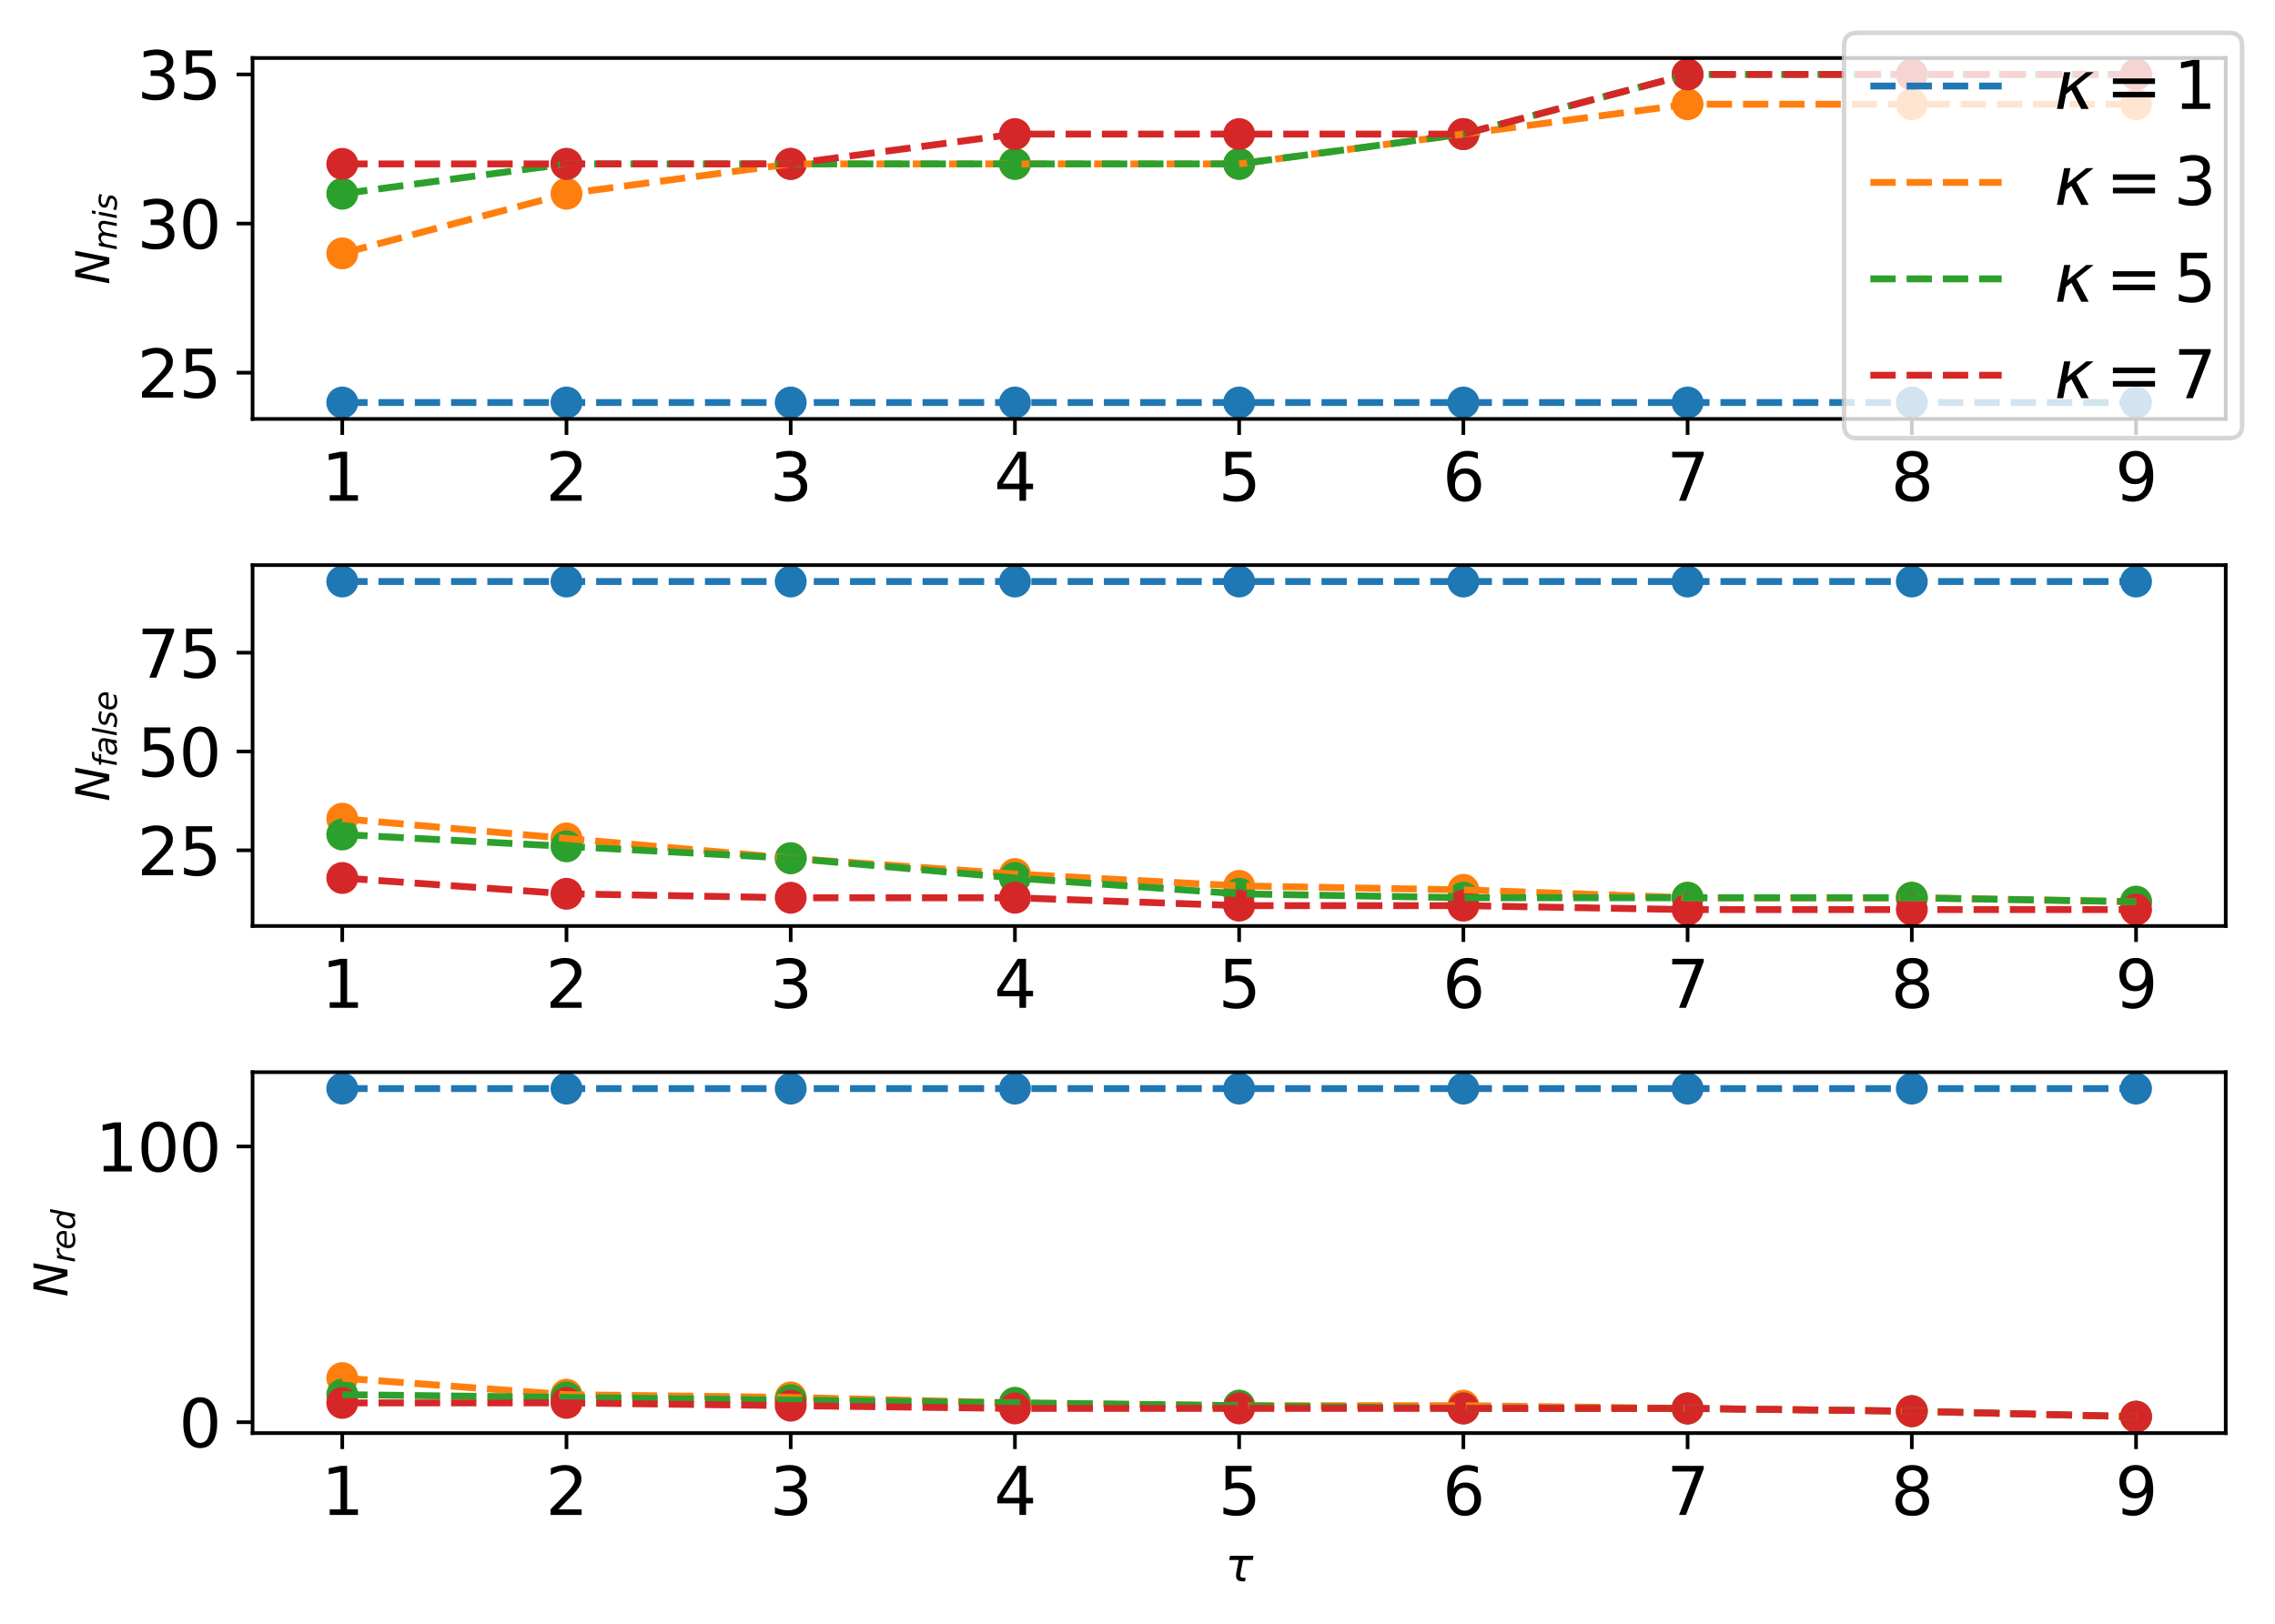 <?xml version="1.0" encoding="utf-8" standalone="no"?>
<!DOCTYPE svg PUBLIC "-//W3C//DTD SVG 1.1//EN"
  "http://www.w3.org/Graphics/SVG/1.1/DTD/svg11.dtd">
<svg xmlns:xlink="http://www.w3.org/1999/xlink" width="498.677pt" height="356.015pt" viewBox="0 0 498.677 356.015" xmlns="http://www.w3.org/2000/svg" version="1.1">
 <defs>
  <style type="text/css">*{stroke-linejoin: round; stroke-linecap: butt}</style>
 </defs>
 <g id="figure_1">
  <g id="patch_1">
   <path d="M 0 356.015 
L 498.677 356.015 
L 498.677 0 
L 0 0 
z
" style="fill: #ffffff"/>
  </g>
  <g id="axes_1">
   <g id="patch_2">
    <path d="M 55.364 91.846 
L 487.877 91.846 
L 487.877 12.719 
L 55.364 12.719 
z
" style="fill: #ffffff"/>
   </g>
   <g id="PathCollection_1">
    <defs>
     <path id="m3f8454b927" d="M 0 3 
C 0.796 3 1.559 2.684 2.121 2.121 
C 2.684 1.559 3 0.796 3 0 
C 3 -0.796 2.684 -1.559 2.121 -2.121 
C 1.559 -2.684 0.796 -3 0 -3 
C -0.796 -3 -1.559 -2.684 -2.121 -2.121 
C -2.684 -1.559 -3 -0.796 -3 0 
C -3 0.796 -2.684 1.559 -2.121 2.121 
C -1.559 2.684 -0.796 3 0 3 
z
" style="stroke: #1f77b4"/>
    </defs>
    <g clip-path="url(#p6ebad1db21)">
     <use xlink:href="#m3f8454b927" x="75.024" y="88.249" style="fill: #1f77b4; stroke: #1f77b4"/>
     <use xlink:href="#m3f8454b927" x="124.173" y="88.249" style="fill: #1f77b4; stroke: #1f77b4"/>
     <use xlink:href="#m3f8454b927" x="173.322" y="88.249" style="fill: #1f77b4; stroke: #1f77b4"/>
     <use xlink:href="#m3f8454b927" x="222.471" y="88.249" style="fill: #1f77b4; stroke: #1f77b4"/>
     <use xlink:href="#m3f8454b927" x="271.62" y="88.249" style="fill: #1f77b4; stroke: #1f77b4"/>
     <use xlink:href="#m3f8454b927" x="320.77" y="88.249" style="fill: #1f77b4; stroke: #1f77b4"/>
     <use xlink:href="#m3f8454b927" x="369.919" y="88.249" style="fill: #1f77b4; stroke: #1f77b4"/>
     <use xlink:href="#m3f8454b927" x="419.068" y="88.249" style="fill: #1f77b4; stroke: #1f77b4"/>
     <use xlink:href="#m3f8454b927" x="468.217" y="88.249" style="fill: #1f77b4; stroke: #1f77b4"/>
    </g>
   </g>
   <g id="PathCollection_2">
    <defs>
     <path id="m8766eafb3c" d="M 0 3 
C 0.796 3 1.559 2.684 2.121 2.121 
C 2.684 1.559 3 0.796 3 0 
C 3 -0.796 2.684 -1.559 2.121 -2.121 
C 1.559 -2.684 0.796 -3 0 -3 
C -0.796 -3 -1.559 -2.684 -2.121 -2.121 
C -2.684 -1.559 -3 -0.796 -3 0 
C -3 0.796 -2.684 1.559 -2.121 2.121 
C -1.559 2.684 -0.796 3 0 3 
z
" style="stroke: #ff7f0e"/>
    </defs>
    <g clip-path="url(#p6ebad1db21)">
     <use xlink:href="#m8766eafb3c" x="75.024" y="55.552" style="fill: #ff7f0e; stroke: #ff7f0e"/>
     <use xlink:href="#m8766eafb3c" x="124.173" y="42.473" style="fill: #ff7f0e; stroke: #ff7f0e"/>
     <use xlink:href="#m8766eafb3c" x="173.322" y="35.934" style="fill: #ff7f0e; stroke: #ff7f0e"/>
     <use xlink:href="#m8766eafb3c" x="222.471" y="35.934" style="fill: #ff7f0e; stroke: #ff7f0e"/>
     <use xlink:href="#m8766eafb3c" x="271.62" y="35.934" style="fill: #ff7f0e; stroke: #ff7f0e"/>
     <use xlink:href="#m8766eafb3c" x="320.77" y="29.395" style="fill: #ff7f0e; stroke: #ff7f0e"/>
     <use xlink:href="#m8766eafb3c" x="369.919" y="22.855" style="fill: #ff7f0e; stroke: #ff7f0e"/>
     <use xlink:href="#m8766eafb3c" x="419.068" y="22.855" style="fill: #ff7f0e; stroke: #ff7f0e"/>
     <use xlink:href="#m8766eafb3c" x="468.217" y="22.855" style="fill: #ff7f0e; stroke: #ff7f0e"/>
    </g>
   </g>
   <g id="PathCollection_3">
    <defs>
     <path id="ma7080f1e3f" d="M 0 3 
C 0.796 3 1.559 2.684 2.121 2.121 
C 2.684 1.559 3 0.796 3 0 
C 3 -0.796 2.684 -1.559 2.121 -2.121 
C 1.559 -2.684 0.796 -3 0 -3 
C -0.796 -3 -1.559 -2.684 -2.121 -2.121 
C -2.684 -1.559 -3 -0.796 -3 0 
C -3 0.796 -2.684 1.559 -2.121 2.121 
C -1.559 2.684 -0.796 3 0 3 
z
" style="stroke: #2ca02c"/>
    </defs>
    <g clip-path="url(#p6ebad1db21)">
     <use xlink:href="#ma7080f1e3f" x="75.024" y="42.473" style="fill: #2ca02c; stroke: #2ca02c"/>
     <use xlink:href="#ma7080f1e3f" x="124.173" y="35.934" style="fill: #2ca02c; stroke: #2ca02c"/>
     <use xlink:href="#ma7080f1e3f" x="173.322" y="35.934" style="fill: #2ca02c; stroke: #2ca02c"/>
     <use xlink:href="#ma7080f1e3f" x="222.471" y="35.934" style="fill: #2ca02c; stroke: #2ca02c"/>
     <use xlink:href="#ma7080f1e3f" x="271.62" y="35.934" style="fill: #2ca02c; stroke: #2ca02c"/>
     <use xlink:href="#ma7080f1e3f" x="320.77" y="29.395" style="fill: #2ca02c; stroke: #2ca02c"/>
     <use xlink:href="#ma7080f1e3f" x="369.919" y="16.316" style="fill: #2ca02c; stroke: #2ca02c"/>
     <use xlink:href="#ma7080f1e3f" x="419.068" y="16.316" style="fill: #2ca02c; stroke: #2ca02c"/>
     <use xlink:href="#ma7080f1e3f" x="468.217" y="16.316" style="fill: #2ca02c; stroke: #2ca02c"/>
    </g>
   </g>
   <g id="PathCollection_4">
    <defs>
     <path id="mbc5c17f4d1" d="M 0 3 
C 0.796 3 1.559 2.684 2.121 2.121 
C 2.684 1.559 3 0.796 3 0 
C 3 -0.796 2.684 -1.559 2.121 -2.121 
C 1.559 -2.684 0.796 -3 0 -3 
C -0.796 -3 -1.559 -2.684 -2.121 -2.121 
C -2.684 -1.559 -3 -0.796 -3 0 
C -3 0.796 -2.684 1.559 -2.121 2.121 
C -1.559 2.684 -0.796 3 0 3 
z
" style="stroke: #d62728"/>
    </defs>
    <g clip-path="url(#p6ebad1db21)">
     <use xlink:href="#mbc5c17f4d1" x="75.024" y="35.934" style="fill: #d62728; stroke: #d62728"/>
     <use xlink:href="#mbc5c17f4d1" x="124.173" y="35.934" style="fill: #d62728; stroke: #d62728"/>
     <use xlink:href="#mbc5c17f4d1" x="173.322" y="35.934" style="fill: #d62728; stroke: #d62728"/>
     <use xlink:href="#mbc5c17f4d1" x="222.471" y="29.395" style="fill: #d62728; stroke: #d62728"/>
     <use xlink:href="#mbc5c17f4d1" x="271.62" y="29.395" style="fill: #d62728; stroke: #d62728"/>
     <use xlink:href="#mbc5c17f4d1" x="320.77" y="29.395" style="fill: #d62728; stroke: #d62728"/>
     <use xlink:href="#mbc5c17f4d1" x="369.919" y="16.316" style="fill: #d62728; stroke: #d62728"/>
     <use xlink:href="#mbc5c17f4d1" x="419.068" y="16.316" style="fill: #d62728; stroke: #d62728"/>
     <use xlink:href="#mbc5c17f4d1" x="468.217" y="16.316" style="fill: #d62728; stroke: #d62728"/>
    </g>
   </g>
   <g id="matplotlib.axis_1">
    <g id="xtick_1">
     <g id="line2d_1">
      <defs>
       <path id="m1d50256265" d="M 0 0 
L 0 3.5 
" style="stroke: #000000; stroke-width: 0.8"/>
      </defs>
      <g>
       <use xlink:href="#m1d50256265" x="75.024" y="91.846" style="stroke: #000000; stroke-width: 0.8"/>
      </g>
     </g>
     <g id="text_1">
      <!-- 1 -->
      <g transform="translate(70.443 109.788) scale(0.144 -0.144)">
       <defs>
        <path id="DejaVuSans-31" d="M 794 531 
L 1825 531 
L 1825 4091 
L 703 3866 
L 703 4441 
L 1819 4666 
L 2450 4666 
L 2450 531 
L 3481 531 
L 3481 0 
L 794 0 
L 794 531 
z
" transform="scale(0.016)"/>
       </defs>
       <use xlink:href="#DejaVuSans-31"/>
      </g>
     </g>
    </g>
    <g id="xtick_2">
     <g id="line2d_2">
      <g>
       <use xlink:href="#m1d50256265" x="124.173" y="91.846" style="stroke: #000000; stroke-width: 0.8"/>
      </g>
     </g>
     <g id="text_2">
      <!-- 2 -->
      <g transform="translate(119.592 109.788) scale(0.144 -0.144)">
       <defs>
        <path id="DejaVuSans-32" d="M 1228 531 
L 3431 531 
L 3431 0 
L 469 0 
L 469 531 
Q 828 903 1448 1529 
Q 2069 2156 2228 2338 
Q 2531 2678 2651 2914 
Q 2772 3150 2772 3378 
Q 2772 3750 2511 3984 
Q 2250 4219 1831 4219 
Q 1534 4219 1204 4116 
Q 875 4013 500 3803 
L 500 4441 
Q 881 4594 1212 4672 
Q 1544 4750 1819 4750 
Q 2544 4750 2975 4387 
Q 3406 4025 3406 3419 
Q 3406 3131 3298 2873 
Q 3191 2616 2906 2266 
Q 2828 2175 2409 1742 
Q 1991 1309 1228 531 
z
" transform="scale(0.016)"/>
       </defs>
       <use xlink:href="#DejaVuSans-32"/>
      </g>
     </g>
    </g>
    <g id="xtick_3">
     <g id="line2d_3">
      <g>
       <use xlink:href="#m1d50256265" x="173.322" y="91.846" style="stroke: #000000; stroke-width: 0.8"/>
      </g>
     </g>
     <g id="text_3">
      <!-- 3 -->
      <g transform="translate(168.741 109.788) scale(0.144 -0.144)">
       <defs>
        <path id="DejaVuSans-33" d="M 2597 2516 
Q 3050 2419 3304 2112 
Q 3559 1806 3559 1356 
Q 3559 666 3084 287 
Q 2609 -91 1734 -91 
Q 1441 -91 1130 -33 
Q 819 25 488 141 
L 488 750 
Q 750 597 1062 519 
Q 1375 441 1716 441 
Q 2309 441 2620 675 
Q 2931 909 2931 1356 
Q 2931 1769 2642 2001 
Q 2353 2234 1838 2234 
L 1294 2234 
L 1294 2753 
L 1863 2753 
Q 2328 2753 2575 2939 
Q 2822 3125 2822 3475 
Q 2822 3834 2567 4026 
Q 2313 4219 1838 4219 
Q 1578 4219 1281 4162 
Q 984 4106 628 3988 
L 628 4550 
Q 988 4650 1302 4700 
Q 1616 4750 1894 4750 
Q 2613 4750 3031 4423 
Q 3450 4097 3450 3541 
Q 3450 3153 3228 2886 
Q 3006 2619 2597 2516 
z
" transform="scale(0.016)"/>
       </defs>
       <use xlink:href="#DejaVuSans-33"/>
      </g>
     </g>
    </g>
    <g id="xtick_4">
     <g id="line2d_4">
      <g>
       <use xlink:href="#m1d50256265" x="222.471" y="91.846" style="stroke: #000000; stroke-width: 0.8"/>
      </g>
     </g>
     <g id="text_4">
      <!-- 4 -->
      <g transform="translate(217.89 109.788) scale(0.144 -0.144)">
       <defs>
        <path id="DejaVuSans-34" d="M 2419 4116 
L 825 1625 
L 2419 1625 
L 2419 4116 
z
M 2253 4666 
L 3047 4666 
L 3047 1625 
L 3713 1625 
L 3713 1100 
L 3047 1100 
L 3047 0 
L 2419 0 
L 2419 1100 
L 313 1100 
L 313 1709 
L 2253 4666 
z
" transform="scale(0.016)"/>
       </defs>
       <use xlink:href="#DejaVuSans-34"/>
      </g>
     </g>
    </g>
    <g id="xtick_5">
     <g id="line2d_5">
      <g>
       <use xlink:href="#m1d50256265" x="271.62" y="91.846" style="stroke: #000000; stroke-width: 0.8"/>
      </g>
     </g>
     <g id="text_5">
      <!-- 5 -->
      <g transform="translate(267.039 109.788) scale(0.144 -0.144)">
       <defs>
        <path id="DejaVuSans-35" d="M 691 4666 
L 3169 4666 
L 3169 4134 
L 1269 4134 
L 1269 2991 
Q 1406 3038 1543 3061 
Q 1681 3084 1819 3084 
Q 2600 3084 3056 2656 
Q 3513 2228 3513 1497 
Q 3513 744 3044 326 
Q 2575 -91 1722 -91 
Q 1428 -91 1123 -41 
Q 819 9 494 109 
L 494 744 
Q 775 591 1075 516 
Q 1375 441 1709 441 
Q 2250 441 2565 725 
Q 2881 1009 2881 1497 
Q 2881 1984 2565 2268 
Q 2250 2553 1709 2553 
Q 1456 2553 1204 2497 
Q 953 2441 691 2322 
L 691 4666 
z
" transform="scale(0.016)"/>
       </defs>
       <use xlink:href="#DejaVuSans-35"/>
      </g>
     </g>
    </g>
    <g id="xtick_6">
     <g id="line2d_6">
      <g>
       <use xlink:href="#m1d50256265" x="320.77" y="91.846" style="stroke: #000000; stroke-width: 0.8"/>
      </g>
     </g>
     <g id="text_6">
      <!-- 6 -->
      <g transform="translate(316.189 109.788) scale(0.144 -0.144)">
       <defs>
        <path id="DejaVuSans-36" d="M 2113 2584 
Q 1688 2584 1439 2293 
Q 1191 2003 1191 1497 
Q 1191 994 1439 701 
Q 1688 409 2113 409 
Q 2538 409 2786 701 
Q 3034 994 3034 1497 
Q 3034 2003 2786 2293 
Q 2538 2584 2113 2584 
z
M 3366 4563 
L 3366 3988 
Q 3128 4100 2886 4159 
Q 2644 4219 2406 4219 
Q 1781 4219 1451 3797 
Q 1122 3375 1075 2522 
Q 1259 2794 1537 2939 
Q 1816 3084 2150 3084 
Q 2853 3084 3261 2657 
Q 3669 2231 3669 1497 
Q 3669 778 3244 343 
Q 2819 -91 2113 -91 
Q 1303 -91 875 529 
Q 447 1150 447 2328 
Q 447 3434 972 4092 
Q 1497 4750 2381 4750 
Q 2619 4750 2861 4703 
Q 3103 4656 3366 4563 
z
" transform="scale(0.016)"/>
       </defs>
       <use xlink:href="#DejaVuSans-36"/>
      </g>
     </g>
    </g>
    <g id="xtick_7">
     <g id="line2d_7">
      <g>
       <use xlink:href="#m1d50256265" x="369.919" y="91.846" style="stroke: #000000; stroke-width: 0.8"/>
      </g>
     </g>
     <g id="text_7">
      <!-- 7 -->
      <g transform="translate(365.338 109.788) scale(0.144 -0.144)">
       <defs>
        <path id="DejaVuSans-37" d="M 525 4666 
L 3525 4666 
L 3525 4397 
L 1831 0 
L 1172 0 
L 2766 4134 
L 525 4134 
L 525 4666 
z
" transform="scale(0.016)"/>
       </defs>
       <use xlink:href="#DejaVuSans-37"/>
      </g>
     </g>
    </g>
    <g id="xtick_8">
     <g id="line2d_8">
      <g>
       <use xlink:href="#m1d50256265" x="419.068" y="91.846" style="stroke: #000000; stroke-width: 0.8"/>
      </g>
     </g>
     <g id="text_8">
      <!-- 8 -->
      <g transform="translate(414.487 109.788) scale(0.144 -0.144)">
       <defs>
        <path id="DejaVuSans-38" d="M 2034 2216 
Q 1584 2216 1326 1975 
Q 1069 1734 1069 1313 
Q 1069 891 1326 650 
Q 1584 409 2034 409 
Q 2484 409 2743 651 
Q 3003 894 3003 1313 
Q 3003 1734 2745 1975 
Q 2488 2216 2034 2216 
z
M 1403 2484 
Q 997 2584 770 2862 
Q 544 3141 544 3541 
Q 544 4100 942 4425 
Q 1341 4750 2034 4750 
Q 2731 4750 3128 4425 
Q 3525 4100 3525 3541 
Q 3525 3141 3298 2862 
Q 3072 2584 2669 2484 
Q 3125 2378 3379 2068 
Q 3634 1759 3634 1313 
Q 3634 634 3220 271 
Q 2806 -91 2034 -91 
Q 1263 -91 848 271 
Q 434 634 434 1313 
Q 434 1759 690 2068 
Q 947 2378 1403 2484 
z
M 1172 3481 
Q 1172 3119 1398 2916 
Q 1625 2713 2034 2713 
Q 2441 2713 2670 2916 
Q 2900 3119 2900 3481 
Q 2900 3844 2670 4047 
Q 2441 4250 2034 4250 
Q 1625 4250 1398 4047 
Q 1172 3844 1172 3481 
z
" transform="scale(0.016)"/>
       </defs>
       <use xlink:href="#DejaVuSans-38"/>
      </g>
     </g>
    </g>
    <g id="xtick_9">
     <g id="line2d_9">
      <g>
       <use xlink:href="#m1d50256265" x="468.217" y="91.846" style="stroke: #000000; stroke-width: 0.8"/>
      </g>
     </g>
     <g id="text_9">
      <!-- 9 -->
      <g transform="translate(463.636 109.788) scale(0.144 -0.144)">
       <defs>
        <path id="DejaVuSans-39" d="M 703 97 
L 703 672 
Q 941 559 1184 500 
Q 1428 441 1663 441 
Q 2288 441 2617 861 
Q 2947 1281 2994 2138 
Q 2813 1869 2534 1725 
Q 2256 1581 1919 1581 
Q 1219 1581 811 2004 
Q 403 2428 403 3163 
Q 403 3881 828 4315 
Q 1253 4750 1959 4750 
Q 2769 4750 3195 4129 
Q 3622 3509 3622 2328 
Q 3622 1225 3098 567 
Q 2575 -91 1691 -91 
Q 1453 -91 1209 -44 
Q 966 3 703 97 
z
M 1959 2075 
Q 2384 2075 2632 2365 
Q 2881 2656 2881 3163 
Q 2881 3666 2632 3958 
Q 2384 4250 1959 4250 
Q 1534 4250 1286 3958 
Q 1038 3666 1038 3163 
Q 1038 2656 1286 2365 
Q 1534 2075 1959 2075 
z
" transform="scale(0.016)"/>
       </defs>
       <use xlink:href="#DejaVuSans-39"/>
      </g>
     </g>
    </g>
   </g>
   <g id="matplotlib.axis_2">
    <g id="ytick_1">
     <g id="line2d_10">
      <defs>
       <path id="m5f2bae8333" d="M 0 0 
L -3.5 0 
" style="stroke: #000000; stroke-width: 0.8"/>
      </defs>
      <g>
       <use xlink:href="#m5f2bae8333" x="55.364" y="81.71" style="stroke: #000000; stroke-width: 0.8"/>
      </g>
     </g>
     <g id="text_10">
      <!-- 25 -->
      <g transform="translate(30.04 87.181) scale(0.144 -0.144)">
       <use xlink:href="#DejaVuSans-32"/>
       <use xlink:href="#DejaVuSans-35" x="63.623"/>
      </g>
     </g>
    </g>
    <g id="ytick_2">
     <g id="line2d_11">
      <g>
       <use xlink:href="#m5f2bae8333" x="55.364" y="49.013" style="stroke: #000000; stroke-width: 0.8"/>
      </g>
     </g>
     <g id="text_11">
      <!-- 30 -->
      <g transform="translate(30.04 54.484) scale(0.144 -0.144)">
       <defs>
        <path id="DejaVuSans-30" d="M 2034 4250 
Q 1547 4250 1301 3770 
Q 1056 3291 1056 2328 
Q 1056 1369 1301 889 
Q 1547 409 2034 409 
Q 2525 409 2770 889 
Q 3016 1369 3016 2328 
Q 3016 3291 2770 3770 
Q 2525 4250 2034 4250 
z
M 2034 4750 
Q 2819 4750 3233 4129 
Q 3647 3509 3647 2328 
Q 3647 1150 3233 529 
Q 2819 -91 2034 -91 
Q 1250 -91 836 529 
Q 422 1150 422 2328 
Q 422 3509 836 4129 
Q 1250 4750 2034 4750 
z
" transform="scale(0.016)"/>
       </defs>
       <use xlink:href="#DejaVuSans-33"/>
       <use xlink:href="#DejaVuSans-30" x="63.623"/>
      </g>
     </g>
    </g>
    <g id="ytick_3">
     <g id="line2d_12">
      <g>
       <use xlink:href="#m5f2bae8333" x="55.364" y="16.316" style="stroke: #000000; stroke-width: 0.8"/>
      </g>
     </g>
     <g id="text_12">
      <!-- 35 -->
      <g transform="translate(30.04 21.787) scale(0.144 -0.144)">
       <use xlink:href="#DejaVuSans-33"/>
       <use xlink:href="#DejaVuSans-35" x="63.623"/>
      </g>
     </g>
    </g>
    <g id="text_13">
     <!-- $N_{mis}$ -->
     <g transform="translate(23.96 62.383) rotate(-90) scale(0.1 -0.1)">
      <defs>
       <path id="DejaVuSans-Oblique-4e" d="M 1081 4666 
L 1931 4666 
L 3219 666 
L 4000 4666 
L 4616 4666 
L 3706 0 
L 2853 0 
L 1569 4025 
L 788 0 
L 172 0 
L 1081 4666 
z
" transform="scale(0.016)"/>
       <path id="DejaVuSans-Oblique-6d" d="M 5747 2113 
L 5338 0 
L 4763 0 
L 5166 2094 
Q 5191 2228 5203 2325 
Q 5216 2422 5216 2491 
Q 5216 2772 5059 2928 
Q 4903 3084 4622 3084 
Q 4203 3084 3875 2770 
Q 3547 2456 3450 1953 
L 3066 0 
L 2491 0 
L 2900 2094 
Q 2925 2209 2937 2307 
Q 2950 2406 2950 2484 
Q 2950 2769 2794 2926 
Q 2638 3084 2363 3084 
Q 1938 3084 1609 2770 
Q 1281 2456 1184 1953 
L 800 0 
L 225 0 
L 909 3500 
L 1484 3500 
L 1375 2956 
Q 1609 3263 1923 3423 
Q 2238 3584 2597 3584 
Q 2978 3584 3223 3384 
Q 3469 3184 3519 2828 
Q 3781 3197 4126 3390 
Q 4472 3584 4856 3584 
Q 5306 3584 5551 3325 
Q 5797 3066 5797 2591 
Q 5797 2488 5784 2364 
Q 5772 2241 5747 2113 
z
" transform="scale(0.016)"/>
       <path id="DejaVuSans-Oblique-69" d="M 1172 4863 
L 1747 4863 
L 1606 4134 
L 1031 4134 
L 1172 4863 
z
M 909 3500 
L 1484 3500 
L 800 0 
L 225 0 
L 909 3500 
z
" transform="scale(0.016)"/>
       <path id="DejaVuSans-Oblique-73" d="M 3200 3397 
L 3091 2853 
Q 2863 2978 2609 3040 
Q 2356 3103 2088 3103 
Q 1634 3103 1373 2948 
Q 1113 2794 1113 2528 
Q 1113 2219 1719 2053 
Q 1766 2041 1788 2034 
L 1972 1978 
Q 2547 1819 2739 1644 
Q 2931 1469 2931 1166 
Q 2931 609 2489 259 
Q 2047 -91 1331 -91 
Q 1053 -91 747 -37 
Q 441 16 72 128 
L 184 722 
Q 500 559 806 475 
Q 1113 391 1394 391 
Q 1816 391 2080 572 
Q 2344 753 2344 1031 
Q 2344 1331 1650 1516 
L 1591 1531 
L 1394 1581 
Q 956 1697 753 1886 
Q 550 2075 550 2369 
Q 550 2928 970 3256 
Q 1391 3584 2113 3584 
Q 2397 3584 2667 3537 
Q 2938 3491 3200 3397 
z
" transform="scale(0.016)"/>
      </defs>
      <use xlink:href="#DejaVuSans-Oblique-4e" transform="translate(0 0.094)"/>
      <use xlink:href="#DejaVuSans-Oblique-6d" transform="translate(74.805 -16.312) scale(0.7)"/>
      <use xlink:href="#DejaVuSans-Oblique-69" transform="translate(142.993 -16.312) scale(0.7)"/>
      <use xlink:href="#DejaVuSans-Oblique-73" transform="translate(162.441 -16.312) scale(0.7)"/>
     </g>
    </g>
   </g>
   <g id="line2d_13">
    <path d="M 75.024 88.249 
L 124.173 88.249 
L 173.322 88.249 
L 222.471 88.249 
L 271.62 88.249 
L 320.77 88.249 
L 369.919 88.249 
L 419.068 88.249 
L 468.217 88.249 
" clip-path="url(#p6ebad1db21)" style="fill: none; stroke-dasharray: 5.55,2.4; stroke-dashoffset: 0; stroke: #1f77b4; stroke-width: 1.5"/>
   </g>
   <g id="line2d_14">
    <path d="M 75.024 55.552 
L 124.173 42.473 
L 173.322 35.934 
L 222.471 35.934 
L 271.62 35.934 
L 320.77 29.395 
L 369.919 22.855 
L 419.068 22.855 
L 468.217 22.855 
" clip-path="url(#p6ebad1db21)" style="fill: none; stroke-dasharray: 5.55,2.4; stroke-dashoffset: 0; stroke: #ff7f0e; stroke-width: 1.5"/>
   </g>
   <g id="line2d_15">
    <path d="M 75.024 42.473 
L 124.173 35.934 
L 173.322 35.934 
L 222.471 35.934 
L 271.62 35.934 
L 320.77 29.395 
L 369.919 16.316 
L 419.068 16.316 
L 468.217 16.316 
" clip-path="url(#p6ebad1db21)" style="fill: none; stroke-dasharray: 5.55,2.4; stroke-dashoffset: 0; stroke: #2ca02c; stroke-width: 1.5"/>
   </g>
   <g id="line2d_16">
    <path d="M 75.024 35.934 
L 124.173 35.934 
L 173.322 35.934 
L 222.471 29.395 
L 271.62 29.395 
L 320.77 29.395 
L 369.919 16.316 
L 419.068 16.316 
L 468.217 16.316 
" clip-path="url(#p6ebad1db21)" style="fill: none; stroke-dasharray: 5.55,2.4; stroke-dashoffset: 0; stroke: #d62728; stroke-width: 1.5"/>
   </g>
   <g id="patch_3">
    <path d="M 55.364 91.846 
L 55.364 12.719 
" style="fill: none; stroke: #000000; stroke-width: 0.8; stroke-linejoin: miter; stroke-linecap: square"/>
   </g>
   <g id="patch_4">
    <path d="M 487.877 91.846 
L 487.877 12.719 
" style="fill: none; stroke: #000000; stroke-width: 0.8; stroke-linejoin: miter; stroke-linecap: square"/>
   </g>
   <g id="patch_5">
    <path d="M 55.364 91.846 
L 487.877 91.846 
" style="fill: none; stroke: #000000; stroke-width: 0.8; stroke-linejoin: miter; stroke-linecap: square"/>
   </g>
   <g id="patch_6">
    <path d="M 55.364 12.719 
L 487.877 12.719 
" style="fill: none; stroke: #000000; stroke-width: 0.8; stroke-linejoin: miter; stroke-linecap: square"/>
   </g>
  </g>
  <g id="axes_2">
   <g id="patch_7">
    <path d="M 55.364 203.023 
L 487.877 203.023 
L 487.877 123.896 
L 55.364 123.896 
z
" style="fill: #ffffff"/>
   </g>
   <g id="PathCollection_5">
    <g clip-path="url(#p9876e7484b)">
     <use xlink:href="#m3f8454b927" x="75.024" y="127.493" style="fill: #1f77b4; stroke: #1f77b4"/>
     <use xlink:href="#m3f8454b927" x="124.173" y="127.493" style="fill: #1f77b4; stroke: #1f77b4"/>
     <use xlink:href="#m3f8454b927" x="173.322" y="127.493" style="fill: #1f77b4; stroke: #1f77b4"/>
     <use xlink:href="#m3f8454b927" x="222.471" y="127.493" style="fill: #1f77b4; stroke: #1f77b4"/>
     <use xlink:href="#m3f8454b927" x="271.62" y="127.493" style="fill: #1f77b4; stroke: #1f77b4"/>
     <use xlink:href="#m3f8454b927" x="320.77" y="127.493" style="fill: #1f77b4; stroke: #1f77b4"/>
     <use xlink:href="#m3f8454b927" x="369.919" y="127.493" style="fill: #1f77b4; stroke: #1f77b4"/>
     <use xlink:href="#m3f8454b927" x="419.068" y="127.493" style="fill: #1f77b4; stroke: #1f77b4"/>
     <use xlink:href="#m3f8454b927" x="468.217" y="127.493" style="fill: #1f77b4; stroke: #1f77b4"/>
    </g>
   </g>
   <g id="PathCollection_6">
    <g clip-path="url(#p9876e7484b)">
     <use xlink:href="#m8766eafb3c" x="75.024" y="179.493" style="fill: #ff7f0e; stroke: #ff7f0e"/>
     <use xlink:href="#m8766eafb3c" x="124.173" y="183.826" style="fill: #ff7f0e; stroke: #ff7f0e"/>
     <use xlink:href="#m8766eafb3c" x="173.322" y="188.16" style="fill: #ff7f0e; stroke: #ff7f0e"/>
     <use xlink:href="#m8766eafb3c" x="222.471" y="191.626" style="fill: #ff7f0e; stroke: #ff7f0e"/>
     <use xlink:href="#m8766eafb3c" x="271.62" y="194.226" style="fill: #ff7f0e; stroke: #ff7f0e"/>
     <use xlink:href="#m8766eafb3c" x="320.77" y="195.093" style="fill: #ff7f0e; stroke: #ff7f0e"/>
     <use xlink:href="#m8766eafb3c" x="369.919" y="196.826" style="fill: #ff7f0e; stroke: #ff7f0e"/>
     <use xlink:href="#m8766eafb3c" x="419.068" y="196.826" style="fill: #ff7f0e; stroke: #ff7f0e"/>
     <use xlink:href="#m8766eafb3c" x="468.217" y="197.693" style="fill: #ff7f0e; stroke: #ff7f0e"/>
    </g>
   </g>
   <g id="PathCollection_7">
    <g clip-path="url(#p9876e7484b)">
     <use xlink:href="#ma7080f1e3f" x="75.024" y="182.96" style="fill: #2ca02c; stroke: #2ca02c"/>
     <use xlink:href="#ma7080f1e3f" x="124.173" y="185.56" style="fill: #2ca02c; stroke: #2ca02c"/>
     <use xlink:href="#ma7080f1e3f" x="173.322" y="188.16" style="fill: #2ca02c; stroke: #2ca02c"/>
     <use xlink:href="#ma7080f1e3f" x="222.471" y="192.493" style="fill: #2ca02c; stroke: #2ca02c"/>
     <use xlink:href="#ma7080f1e3f" x="271.62" y="195.96" style="fill: #2ca02c; stroke: #2ca02c"/>
     <use xlink:href="#ma7080f1e3f" x="320.77" y="196.826" style="fill: #2ca02c; stroke: #2ca02c"/>
     <use xlink:href="#ma7080f1e3f" x="369.919" y="196.826" style="fill: #2ca02c; stroke: #2ca02c"/>
     <use xlink:href="#ma7080f1e3f" x="419.068" y="196.826" style="fill: #2ca02c; stroke: #2ca02c"/>
     <use xlink:href="#ma7080f1e3f" x="468.217" y="197.693" style="fill: #2ca02c; stroke: #2ca02c"/>
    </g>
   </g>
   <g id="PathCollection_8">
    <g clip-path="url(#p9876e7484b)">
     <use xlink:href="#mbc5c17f4d1" x="75.024" y="192.493" style="fill: #d62728; stroke: #d62728"/>
     <use xlink:href="#mbc5c17f4d1" x="124.173" y="195.96" style="fill: #d62728; stroke: #d62728"/>
     <use xlink:href="#mbc5c17f4d1" x="173.322" y="196.826" style="fill: #d62728; stroke: #d62728"/>
     <use xlink:href="#mbc5c17f4d1" x="222.471" y="196.826" style="fill: #d62728; stroke: #d62728"/>
     <use xlink:href="#mbc5c17f4d1" x="271.62" y="198.56" style="fill: #d62728; stroke: #d62728"/>
     <use xlink:href="#mbc5c17f4d1" x="320.77" y="198.56" style="fill: #d62728; stroke: #d62728"/>
     <use xlink:href="#mbc5c17f4d1" x="369.919" y="199.426" style="fill: #d62728; stroke: #d62728"/>
     <use xlink:href="#mbc5c17f4d1" x="419.068" y="199.426" style="fill: #d62728; stroke: #d62728"/>
     <use xlink:href="#mbc5c17f4d1" x="468.217" y="199.426" style="fill: #d62728; stroke: #d62728"/>
    </g>
   </g>
   <g id="matplotlib.axis_3">
    <g id="xtick_10">
     <g id="line2d_17">
      <g>
       <use xlink:href="#m1d50256265" x="75.024" y="203.023" style="stroke: #000000; stroke-width: 0.8"/>
      </g>
     </g>
     <g id="text_14">
      <!-- 1 -->
      <g transform="translate(70.443 220.965) scale(0.144 -0.144)">
       <use xlink:href="#DejaVuSans-31"/>
      </g>
     </g>
    </g>
    <g id="xtick_11">
     <g id="line2d_18">
      <g>
       <use xlink:href="#m1d50256265" x="124.173" y="203.023" style="stroke: #000000; stroke-width: 0.8"/>
      </g>
     </g>
     <g id="text_15">
      <!-- 2 -->
      <g transform="translate(119.592 220.965) scale(0.144 -0.144)">
       <use xlink:href="#DejaVuSans-32"/>
      </g>
     </g>
    </g>
    <g id="xtick_12">
     <g id="line2d_19">
      <g>
       <use xlink:href="#m1d50256265" x="173.322" y="203.023" style="stroke: #000000; stroke-width: 0.8"/>
      </g>
     </g>
     <g id="text_16">
      <!-- 3 -->
      <g transform="translate(168.741 220.965) scale(0.144 -0.144)">
       <use xlink:href="#DejaVuSans-33"/>
      </g>
     </g>
    </g>
    <g id="xtick_13">
     <g id="line2d_20">
      <g>
       <use xlink:href="#m1d50256265" x="222.471" y="203.023" style="stroke: #000000; stroke-width: 0.8"/>
      </g>
     </g>
     <g id="text_17">
      <!-- 4 -->
      <g transform="translate(217.89 220.965) scale(0.144 -0.144)">
       <use xlink:href="#DejaVuSans-34"/>
      </g>
     </g>
    </g>
    <g id="xtick_14">
     <g id="line2d_21">
      <g>
       <use xlink:href="#m1d50256265" x="271.62" y="203.023" style="stroke: #000000; stroke-width: 0.8"/>
      </g>
     </g>
     <g id="text_18">
      <!-- 5 -->
      <g transform="translate(267.039 220.965) scale(0.144 -0.144)">
       <use xlink:href="#DejaVuSans-35"/>
      </g>
     </g>
    </g>
    <g id="xtick_15">
     <g id="line2d_22">
      <g>
       <use xlink:href="#m1d50256265" x="320.77" y="203.023" style="stroke: #000000; stroke-width: 0.8"/>
      </g>
     </g>
     <g id="text_19">
      <!-- 6 -->
      <g transform="translate(316.189 220.965) scale(0.144 -0.144)">
       <use xlink:href="#DejaVuSans-36"/>
      </g>
     </g>
    </g>
    <g id="xtick_16">
     <g id="line2d_23">
      <g>
       <use xlink:href="#m1d50256265" x="369.919" y="203.023" style="stroke: #000000; stroke-width: 0.8"/>
      </g>
     </g>
     <g id="text_20">
      <!-- 7 -->
      <g transform="translate(365.338 220.965) scale(0.144 -0.144)">
       <use xlink:href="#DejaVuSans-37"/>
      </g>
     </g>
    </g>
    <g id="xtick_17">
     <g id="line2d_24">
      <g>
       <use xlink:href="#m1d50256265" x="419.068" y="203.023" style="stroke: #000000; stroke-width: 0.8"/>
      </g>
     </g>
     <g id="text_21">
      <!-- 8 -->
      <g transform="translate(414.487 220.965) scale(0.144 -0.144)">
       <use xlink:href="#DejaVuSans-38"/>
      </g>
     </g>
    </g>
    <g id="xtick_18">
     <g id="line2d_25">
      <g>
       <use xlink:href="#m1d50256265" x="468.217" y="203.023" style="stroke: #000000; stroke-width: 0.8"/>
      </g>
     </g>
     <g id="text_22">
      <!-- 9 -->
      <g transform="translate(463.636 220.965) scale(0.144 -0.144)">
       <use xlink:href="#DejaVuSans-39"/>
      </g>
     </g>
    </g>
   </g>
   <g id="matplotlib.axis_4">
    <g id="ytick_4">
     <g id="line2d_26">
      <g>
       <use xlink:href="#m5f2bae8333" x="55.364" y="186.426" style="stroke: #000000; stroke-width: 0.8"/>
      </g>
     </g>
     <g id="text_23">
      <!-- 25 -->
      <g transform="translate(30.04 191.897) scale(0.144 -0.144)">
       <use xlink:href="#DejaVuSans-32"/>
       <use xlink:href="#DejaVuSans-35" x="63.623"/>
      </g>
     </g>
    </g>
    <g id="ytick_5">
     <g id="line2d_27">
      <g>
       <use xlink:href="#m5f2bae8333" x="55.364" y="164.76" style="stroke: #000000; stroke-width: 0.8"/>
      </g>
     </g>
     <g id="text_24">
      <!-- 50 -->
      <g transform="translate(30.04 170.23) scale(0.144 -0.144)">
       <use xlink:href="#DejaVuSans-35"/>
       <use xlink:href="#DejaVuSans-30" x="63.623"/>
      </g>
     </g>
    </g>
    <g id="ytick_6">
     <g id="line2d_28">
      <g>
       <use xlink:href="#m5f2bae8333" x="55.364" y="143.093" style="stroke: #000000; stroke-width: 0.8"/>
      </g>
     </g>
     <g id="text_25">
      <!-- 75 -->
      <g transform="translate(30.04 148.564) scale(0.144 -0.144)">
       <use xlink:href="#DejaVuSans-37"/>
       <use xlink:href="#DejaVuSans-35" x="63.623"/>
      </g>
     </g>
    </g>
    <g id="text_26">
     <!-- $N_{false}$ -->
     <g transform="translate(23.96 175.71) rotate(-90) scale(0.1 -0.1)">
      <defs>
       <path id="DejaVuSans-Oblique-66" d="M 3059 4863 
L 2969 4384 
L 2419 4384 
Q 2106 4384 1964 4261 
Q 1822 4138 1753 3809 
L 1691 3500 
L 2638 3500 
L 2553 3053 
L 1606 3053 
L 1013 0 
L 434 0 
L 1031 3053 
L 481 3053 
L 563 3500 
L 1113 3500 
L 1159 3744 
Q 1278 4363 1576 4613 
Q 1875 4863 2516 4863 
L 3059 4863 
z
" transform="scale(0.016)"/>
       <path id="DejaVuSans-Oblique-61" d="M 3438 1997 
L 3047 0 
L 2472 0 
L 2578 531 
Q 2325 219 2001 64 
Q 1678 -91 1281 -91 
Q 834 -91 548 182 
Q 263 456 263 884 
Q 263 1497 752 1853 
Q 1241 2209 2100 2209 
L 2900 2209 
L 2931 2363 
Q 2938 2388 2941 2417 
Q 2944 2447 2944 2509 
Q 2944 2788 2717 2942 
Q 2491 3097 2081 3097 
Q 1800 3097 1504 3025 
Q 1209 2953 897 2809 
L 997 3341 
Q 1322 3463 1633 3523 
Q 1944 3584 2234 3584 
Q 2853 3584 3176 3315 
Q 3500 3047 3500 2534 
Q 3500 2431 3484 2292 
Q 3469 2153 3438 1997 
z
M 2816 1759 
L 2241 1759 
Q 1534 1759 1195 1570 
Q 856 1381 856 984 
Q 856 709 1029 553 
Q 1203 397 1509 397 
Q 1978 397 2328 733 
Q 2678 1069 2791 1631 
L 2816 1759 
z
" transform="scale(0.016)"/>
       <path id="DejaVuSans-Oblique-6c" d="M 1172 4863 
L 1747 4863 
L 800 0 
L 225 0 
L 1172 4863 
z
" transform="scale(0.016)"/>
       <path id="DejaVuSans-Oblique-65" d="M 3078 2063 
Q 3088 2113 3092 2166 
Q 3097 2219 3097 2272 
Q 3097 2653 2873 2875 
Q 2650 3097 2266 3097 
Q 1838 3097 1509 2826 
Q 1181 2556 1013 2059 
L 3078 2063 
z
M 3578 1613 
L 903 1613 
Q 884 1494 878 1425 
Q 872 1356 872 1306 
Q 872 872 1139 634 
Q 1406 397 1894 397 
Q 2269 397 2603 481 
Q 2938 566 3225 728 
L 3116 159 
Q 2806 34 2476 -28 
Q 2147 -91 1806 -91 
Q 1078 -91 686 257 
Q 294 606 294 1247 
Q 294 1794 489 2264 
Q 684 2734 1063 3103 
Q 1306 3334 1642 3459 
Q 1978 3584 2356 3584 
Q 2950 3584 3301 3228 
Q 3653 2872 3653 2272 
Q 3653 2128 3634 1964 
Q 3616 1800 3578 1613 
z
" transform="scale(0.016)"/>
      </defs>
      <use xlink:href="#DejaVuSans-Oblique-4e" transform="translate(0 0.094)"/>
      <use xlink:href="#DejaVuSans-Oblique-66" transform="translate(74.805 -16.312) scale(0.7)"/>
      <use xlink:href="#DejaVuSans-Oblique-61" transform="translate(99.448 -16.312) scale(0.7)"/>
      <use xlink:href="#DejaVuSans-Oblique-6c" transform="translate(142.344 -16.312) scale(0.7)"/>
      <use xlink:href="#DejaVuSans-Oblique-73" transform="translate(161.792 -16.312) scale(0.7)"/>
      <use xlink:href="#DejaVuSans-Oblique-65" transform="translate(198.262 -16.312) scale(0.7)"/>
     </g>
    </g>
   </g>
   <g id="line2d_29">
    <path d="M 75.024 127.493 
L 124.173 127.493 
L 173.322 127.493 
L 222.471 127.493 
L 271.62 127.493 
L 320.77 127.493 
L 369.919 127.493 
L 419.068 127.493 
L 468.217 127.493 
" clip-path="url(#p9876e7484b)" style="fill: none; stroke-dasharray: 5.55,2.4; stroke-dashoffset: 0; stroke: #1f77b4; stroke-width: 1.5"/>
   </g>
   <g id="line2d_30">
    <path d="M 75.024 179.493 
L 124.173 183.826 
L 173.322 188.16 
L 222.471 191.626 
L 271.62 194.226 
L 320.77 195.093 
L 369.919 196.826 
L 419.068 196.826 
L 468.217 197.693 
" clip-path="url(#p9876e7484b)" style="fill: none; stroke-dasharray: 5.55,2.4; stroke-dashoffset: 0; stroke: #ff7f0e; stroke-width: 1.5"/>
   </g>
   <g id="line2d_31">
    <path d="M 75.024 182.96 
L 124.173 185.56 
L 173.322 188.16 
L 222.471 192.493 
L 271.62 195.96 
L 320.77 196.826 
L 369.919 196.826 
L 419.068 196.826 
L 468.217 197.693 
" clip-path="url(#p9876e7484b)" style="fill: none; stroke-dasharray: 5.55,2.4; stroke-dashoffset: 0; stroke: #2ca02c; stroke-width: 1.5"/>
   </g>
   <g id="line2d_32">
    <path d="M 75.024 192.493 
L 124.173 195.96 
L 173.322 196.826 
L 222.471 196.826 
L 271.62 198.56 
L 320.77 198.56 
L 369.919 199.426 
L 419.068 199.426 
L 468.217 199.426 
" clip-path="url(#p9876e7484b)" style="fill: none; stroke-dasharray: 5.55,2.4; stroke-dashoffset: 0; stroke: #d62728; stroke-width: 1.5"/>
   </g>
   <g id="patch_8">
    <path d="M 55.364 203.023 
L 55.364 123.896 
" style="fill: none; stroke: #000000; stroke-width: 0.8; stroke-linejoin: miter; stroke-linecap: square"/>
   </g>
   <g id="patch_9">
    <path d="M 487.877 203.023 
L 487.877 123.896 
" style="fill: none; stroke: #000000; stroke-width: 0.8; stroke-linejoin: miter; stroke-linecap: square"/>
   </g>
   <g id="patch_10">
    <path d="M 55.364 203.023 
L 487.877 203.023 
" style="fill: none; stroke: #000000; stroke-width: 0.8; stroke-linejoin: miter; stroke-linecap: square"/>
   </g>
   <g id="patch_11">
    <path d="M 55.364 123.896 
L 487.877 123.896 
" style="fill: none; stroke: #000000; stroke-width: 0.8; stroke-linejoin: miter; stroke-linecap: square"/>
   </g>
  </g>
  <g id="axes_3">
   <g id="patch_12">
    <path d="M 55.364 314.2 
L 487.877 314.2 
L 487.877 235.073 
L 55.364 235.073 
z
" style="fill: #ffffff"/>
   </g>
   <g id="PathCollection_9">
    <g clip-path="url(#p6c9e3e77e9)">
     <use xlink:href="#m3f8454b927" x="75.024" y="238.67" style="fill: #1f77b4; stroke: #1f77b4"/>
     <use xlink:href="#m3f8454b927" x="124.173" y="238.67" style="fill: #1f77b4; stroke: #1f77b4"/>
     <use xlink:href="#m3f8454b927" x="173.322" y="238.67" style="fill: #1f77b4; stroke: #1f77b4"/>
     <use xlink:href="#m3f8454b927" x="222.471" y="238.67" style="fill: #1f77b4; stroke: #1f77b4"/>
     <use xlink:href="#m3f8454b927" x="271.62" y="238.67" style="fill: #1f77b4; stroke: #1f77b4"/>
     <use xlink:href="#m3f8454b927" x="320.77" y="238.67" style="fill: #1f77b4; stroke: #1f77b4"/>
     <use xlink:href="#m3f8454b927" x="369.919" y="238.67" style="fill: #1f77b4; stroke: #1f77b4"/>
     <use xlink:href="#m3f8454b927" x="419.068" y="238.67" style="fill: #1f77b4; stroke: #1f77b4"/>
     <use xlink:href="#m3f8454b927" x="468.217" y="238.67" style="fill: #1f77b4; stroke: #1f77b4"/>
    </g>
   </g>
   <g id="PathCollection_10">
    <g clip-path="url(#p6c9e3e77e9)">
     <use xlink:href="#m8766eafb3c" x="75.024" y="302.141" style="fill: #ff7f0e; stroke: #ff7f0e"/>
     <use xlink:href="#m8766eafb3c" x="124.173" y="305.767" style="fill: #ff7f0e; stroke: #ff7f0e"/>
     <use xlink:href="#m8766eafb3c" x="173.322" y="306.372" style="fill: #ff7f0e; stroke: #ff7f0e"/>
     <use xlink:href="#m8766eafb3c" x="222.471" y="307.581" style="fill: #ff7f0e; stroke: #ff7f0e"/>
     <use xlink:href="#m8766eafb3c" x="271.62" y="308.185" style="fill: #ff7f0e; stroke: #ff7f0e"/>
     <use xlink:href="#m8766eafb3c" x="320.77" y="308.185" style="fill: #ff7f0e; stroke: #ff7f0e"/>
     <use xlink:href="#m8766eafb3c" x="369.919" y="308.79" style="fill: #ff7f0e; stroke: #ff7f0e"/>
     <use xlink:href="#m8766eafb3c" x="419.068" y="309.394" style="fill: #ff7f0e; stroke: #ff7f0e"/>
     <use xlink:href="#m8766eafb3c" x="468.217" y="310.603" style="fill: #ff7f0e; stroke: #ff7f0e"/>
    </g>
   </g>
   <g id="PathCollection_11">
    <g clip-path="url(#p6c9e3e77e9)">
     <use xlink:href="#ma7080f1e3f" x="75.024" y="305.767" style="fill: #2ca02c; stroke: #2ca02c"/>
     <use xlink:href="#ma7080f1e3f" x="124.173" y="306.372" style="fill: #2ca02c; stroke: #2ca02c"/>
     <use xlink:href="#ma7080f1e3f" x="173.322" y="306.976" style="fill: #2ca02c; stroke: #2ca02c"/>
     <use xlink:href="#ma7080f1e3f" x="222.471" y="307.581" style="fill: #2ca02c; stroke: #2ca02c"/>
     <use xlink:href="#ma7080f1e3f" x="271.62" y="308.185" style="fill: #2ca02c; stroke: #2ca02c"/>
     <use xlink:href="#ma7080f1e3f" x="320.77" y="308.79" style="fill: #2ca02c; stroke: #2ca02c"/>
     <use xlink:href="#ma7080f1e3f" x="369.919" y="308.79" style="fill: #2ca02c; stroke: #2ca02c"/>
     <use xlink:href="#ma7080f1e3f" x="419.068" y="309.394" style="fill: #2ca02c; stroke: #2ca02c"/>
     <use xlink:href="#ma7080f1e3f" x="468.217" y="310.603" style="fill: #2ca02c; stroke: #2ca02c"/>
    </g>
   </g>
   <g id="PathCollection_12">
    <g clip-path="url(#p6c9e3e77e9)">
     <use xlink:href="#mbc5c17f4d1" x="75.024" y="307.581" style="fill: #d62728; stroke: #d62728"/>
     <use xlink:href="#mbc5c17f4d1" x="124.173" y="307.581" style="fill: #d62728; stroke: #d62728"/>
     <use xlink:href="#mbc5c17f4d1" x="173.322" y="308.185" style="fill: #d62728; stroke: #d62728"/>
     <use xlink:href="#mbc5c17f4d1" x="222.471" y="308.79" style="fill: #d62728; stroke: #d62728"/>
     <use xlink:href="#mbc5c17f4d1" x="271.62" y="308.79" style="fill: #d62728; stroke: #d62728"/>
     <use xlink:href="#mbc5c17f4d1" x="320.77" y="308.79" style="fill: #d62728; stroke: #d62728"/>
     <use xlink:href="#mbc5c17f4d1" x="369.919" y="308.79" style="fill: #d62728; stroke: #d62728"/>
     <use xlink:href="#mbc5c17f4d1" x="419.068" y="309.394" style="fill: #d62728; stroke: #d62728"/>
     <use xlink:href="#mbc5c17f4d1" x="468.217" y="310.603" style="fill: #d62728; stroke: #d62728"/>
    </g>
   </g>
   <g id="matplotlib.axis_5">
    <g id="xtick_19">
     <g id="line2d_33">
      <g>
       <use xlink:href="#m1d50256265" x="75.024" y="314.2" style="stroke: #000000; stroke-width: 0.8"/>
      </g>
     </g>
     <g id="text_27">
      <!-- 1 -->
      <g transform="translate(70.443 332.142) scale(0.144 -0.144)">
       <use xlink:href="#DejaVuSans-31"/>
      </g>
     </g>
    </g>
    <g id="xtick_20">
     <g id="line2d_34">
      <g>
       <use xlink:href="#m1d50256265" x="124.173" y="314.2" style="stroke: #000000; stroke-width: 0.8"/>
      </g>
     </g>
     <g id="text_28">
      <!-- 2 -->
      <g transform="translate(119.592 332.142) scale(0.144 -0.144)">
       <use xlink:href="#DejaVuSans-32"/>
      </g>
     </g>
    </g>
    <g id="xtick_21">
     <g id="line2d_35">
      <g>
       <use xlink:href="#m1d50256265" x="173.322" y="314.2" style="stroke: #000000; stroke-width: 0.8"/>
      </g>
     </g>
     <g id="text_29">
      <!-- 3 -->
      <g transform="translate(168.741 332.142) scale(0.144 -0.144)">
       <use xlink:href="#DejaVuSans-33"/>
      </g>
     </g>
    </g>
    <g id="xtick_22">
     <g id="line2d_36">
      <g>
       <use xlink:href="#m1d50256265" x="222.471" y="314.2" style="stroke: #000000; stroke-width: 0.8"/>
      </g>
     </g>
     <g id="text_30">
      <!-- 4 -->
      <g transform="translate(217.89 332.142) scale(0.144 -0.144)">
       <use xlink:href="#DejaVuSans-34"/>
      </g>
     </g>
    </g>
    <g id="xtick_23">
     <g id="line2d_37">
      <g>
       <use xlink:href="#m1d50256265" x="271.62" y="314.2" style="stroke: #000000; stroke-width: 0.8"/>
      </g>
     </g>
     <g id="text_31">
      <!-- 5 -->
      <g transform="translate(267.039 332.142) scale(0.144 -0.144)">
       <use xlink:href="#DejaVuSans-35"/>
      </g>
     </g>
    </g>
    <g id="xtick_24">
     <g id="line2d_38">
      <g>
       <use xlink:href="#m1d50256265" x="320.77" y="314.2" style="stroke: #000000; stroke-width: 0.8"/>
      </g>
     </g>
     <g id="text_32">
      <!-- 6 -->
      <g transform="translate(316.189 332.142) scale(0.144 -0.144)">
       <use xlink:href="#DejaVuSans-36"/>
      </g>
     </g>
    </g>
    <g id="xtick_25">
     <g id="line2d_39">
      <g>
       <use xlink:href="#m1d50256265" x="369.919" y="314.2" style="stroke: #000000; stroke-width: 0.8"/>
      </g>
     </g>
     <g id="text_33">
      <!-- 7 -->
      <g transform="translate(365.338 332.142) scale(0.144 -0.144)">
       <use xlink:href="#DejaVuSans-37"/>
      </g>
     </g>
    </g>
    <g id="xtick_26">
     <g id="line2d_40">
      <g>
       <use xlink:href="#m1d50256265" x="419.068" y="314.2" style="stroke: #000000; stroke-width: 0.8"/>
      </g>
     </g>
     <g id="text_34">
      <!-- 8 -->
      <g transform="translate(414.487 332.142) scale(0.144 -0.144)">
       <use xlink:href="#DejaVuSans-38"/>
      </g>
     </g>
    </g>
    <g id="xtick_27">
     <g id="line2d_41">
      <g>
       <use xlink:href="#m1d50256265" x="468.217" y="314.2" style="stroke: #000000; stroke-width: 0.8"/>
      </g>
     </g>
     <g id="text_35">
      <!-- 9 -->
      <g transform="translate(463.636 332.142) scale(0.144 -0.144)">
       <use xlink:href="#DejaVuSans-39"/>
      </g>
     </g>
    </g>
    <g id="text_36">
     <!-- $\tau$ -->
     <g transform="translate(268.57 346.735) scale(0.1 -0.1)">
      <defs>
       <path id="DejaVuSans-Oblique-3c4" d="M 2103 638 
Q 2188 488 2525 488 
L 2800 488 
L 2706 0 
L 2363 0 
Q 1800 0 1600 300 
Q 1403 606 1534 1269 
L 1856 2925 
L 541 2925 
L 653 3500 
L 3881 3500 
L 3769 2925 
L 2444 2925 
L 2113 1234 
Q 2025 781 2103 638 
z
" transform="scale(0.016)"/>
      </defs>
      <use xlink:href="#DejaVuSans-Oblique-3c4" transform="translate(0 0.312)"/>
     </g>
    </g>
   </g>
   <g id="matplotlib.axis_6">
    <g id="ytick_7">
     <g id="line2d_42">
      <g>
       <use xlink:href="#m5f2bae8333" x="55.364" y="311.812" style="stroke: #000000; stroke-width: 0.8"/>
      </g>
     </g>
     <g id="text_37">
      <!-- 0 -->
      <g transform="translate(39.202 317.283) scale(0.144 -0.144)">
       <use xlink:href="#DejaVuSans-30"/>
      </g>
     </g>
    </g>
    <g id="ytick_8">
     <g id="line2d_43">
      <g>
       <use xlink:href="#m5f2bae8333" x="55.364" y="251.364" style="stroke: #000000; stroke-width: 0.8"/>
      </g>
     </g>
     <g id="text_38">
      <!-- 100 -->
      <g transform="translate(20.878 256.835) scale(0.144 -0.144)">
       <use xlink:href="#DejaVuSans-31"/>
       <use xlink:href="#DejaVuSans-30" x="63.623"/>
       <use xlink:href="#DejaVuSans-30" x="127.246"/>
      </g>
     </g>
    </g>
    <g id="text_39">
     <!-- $N_{red}$ -->
     <g transform="translate(14.798 284.337) rotate(-90) scale(0.1 -0.1)">
      <defs>
       <path id="DejaVuSans-Oblique-72" d="M 2853 2969 
Q 2766 3016 2653 3041 
Q 2541 3066 2413 3066 
Q 1953 3066 1609 2717 
Q 1266 2369 1153 1784 
L 800 0 
L 225 0 
L 909 3500 
L 1484 3500 
L 1375 2956 
Q 1603 3259 1920 3421 
Q 2238 3584 2597 3584 
Q 2691 3584 2781 3573 
Q 2872 3563 2963 3538 
L 2853 2969 
z
" transform="scale(0.016)"/>
       <path id="DejaVuSans-Oblique-64" d="M 2675 525 
Q 2444 222 2128 65 
Q 1813 -91 1428 -91 
Q 903 -91 598 267 
Q 294 625 294 1247 
Q 294 1766 478 2236 
Q 663 2706 1013 3078 
Q 1244 3325 1534 3454 
Q 1825 3584 2144 3584 
Q 2481 3584 2739 3421 
Q 2997 3259 3138 2956 
L 3513 4863 
L 4091 4863 
L 3144 0 
L 2566 0 
L 2675 525 
z
M 891 1350 
Q 891 897 1095 644 
Q 1300 391 1663 391 
Q 1931 391 2161 520 
Q 2391 650 2566 903 
Q 2750 1166 2856 1509 
Q 2963 1853 2963 2188 
Q 2963 2622 2758 2865 
Q 2553 3109 2194 3109 
Q 1922 3109 1687 2981 
Q 1453 2853 1288 2613 
Q 1106 2353 998 2009 
Q 891 1666 891 1350 
z
" transform="scale(0.016)"/>
      </defs>
      <use xlink:href="#DejaVuSans-Oblique-4e" transform="translate(0 0.094)"/>
      <use xlink:href="#DejaVuSans-Oblique-72" transform="translate(74.805 -16.312) scale(0.7)"/>
      <use xlink:href="#DejaVuSans-Oblique-65" transform="translate(103.584 -16.312) scale(0.7)"/>
      <use xlink:href="#DejaVuSans-Oblique-64" transform="translate(146.65 -16.312) scale(0.7)"/>
     </g>
    </g>
   </g>
   <g id="line2d_44">
    <path d="M 75.024 238.67 
L 124.173 238.67 
L 173.322 238.67 
L 222.471 238.67 
L 271.62 238.67 
L 320.77 238.67 
L 369.919 238.67 
L 419.068 238.67 
L 468.217 238.67 
" clip-path="url(#p6c9e3e77e9)" style="fill: none; stroke-dasharray: 5.55,2.4; stroke-dashoffset: 0; stroke: #1f77b4; stroke-width: 1.5"/>
   </g>
   <g id="line2d_45">
    <path d="M 75.024 302.141 
L 124.173 305.767 
L 173.322 306.372 
L 222.471 307.581 
L 271.62 308.185 
L 320.77 308.185 
L 369.919 308.79 
L 419.068 309.394 
L 468.217 310.603 
" clip-path="url(#p6c9e3e77e9)" style="fill: none; stroke-dasharray: 5.55,2.4; stroke-dashoffset: 0; stroke: #ff7f0e; stroke-width: 1.5"/>
   </g>
   <g id="line2d_46">
    <path d="M 75.024 305.767 
L 124.173 306.372 
L 173.322 306.976 
L 222.471 307.581 
L 271.62 308.185 
L 320.77 308.79 
L 369.919 308.79 
L 419.068 309.394 
L 468.217 310.603 
" clip-path="url(#p6c9e3e77e9)" style="fill: none; stroke-dasharray: 5.55,2.4; stroke-dashoffset: 0; stroke: #2ca02c; stroke-width: 1.5"/>
   </g>
   <g id="line2d_47">
    <path d="M 75.024 307.581 
L 124.173 307.581 
L 173.322 308.185 
L 222.471 308.79 
L 271.62 308.79 
L 320.77 308.79 
L 369.919 308.79 
L 419.068 309.394 
L 468.217 310.603 
" clip-path="url(#p6c9e3e77e9)" style="fill: none; stroke-dasharray: 5.55,2.4; stroke-dashoffset: 0; stroke: #d62728; stroke-width: 1.5"/>
   </g>
   <g id="patch_13">
    <path d="M 55.364 314.2 
L 55.364 235.073 
" style="fill: none; stroke: #000000; stroke-width: 0.8; stroke-linejoin: miter; stroke-linecap: square"/>
   </g>
   <g id="patch_14">
    <path d="M 487.877 314.2 
L 487.877 235.073 
" style="fill: none; stroke: #000000; stroke-width: 0.8; stroke-linejoin: miter; stroke-linecap: square"/>
   </g>
   <g id="patch_15">
    <path d="M 55.364 314.2 
L 487.877 314.2 
" style="fill: none; stroke: #000000; stroke-width: 0.8; stroke-linejoin: miter; stroke-linecap: square"/>
   </g>
   <g id="patch_16">
    <path d="M 55.364 235.073 
L 487.877 235.073 
" style="fill: none; stroke: #000000; stroke-width: 0.8; stroke-linejoin: miter; stroke-linecap: square"/>
   </g>
  </g>
  <g id="legend_1">
   <g id="patch_17">
    <path d="M 407.093 96.066 
L 488.597 96.066 
Q 491.477 96.066 491.477 93.186 
L 491.477 10.08 
Q 491.477 7.2 488.597 7.2 
L 407.093 7.2 
Q 404.213 7.2 404.213 10.08 
L 404.213 93.186 
Q 404.213 96.066 407.093 96.066 
z
" style="fill: #ffffff; opacity: 0.8; stroke: #cccccc; stroke-linejoin: miter"/>
   </g>
   <g id="line2d_48">
    <path d="M 409.973 18.862 
L 424.373 18.862 
L 438.773 18.862 
" style="fill: none; stroke-dasharray: 5.55,2.4; stroke-dashoffset: 0; stroke: #1f77b4; stroke-width: 1.5"/>
   </g>
   <g id="text_40">
    <!-- $\kappa=1$ -->
    <g transform="translate(450.293 23.902) scale(0.144 -0.144)">
     <defs>
      <path id="DejaVuSans-Oblique-3ba" d="M 938 3500 
L 1531 3500 
L 1247 2047 
L 3041 3500 
L 3741 3500 
L 2106 2181 
L 3275 0 
L 2572 0 
L 1628 1806 
L 1122 1403 
L 850 0 
L 256 0 
L 938 3500 
z
" transform="scale(0.016)"/>
      <path id="DejaVuSans-3d" d="M 678 2906 
L 4684 2906 
L 4684 2381 
L 678 2381 
L 678 2906 
z
M 678 1631 
L 4684 1631 
L 4684 1100 
L 678 1100 
L 678 1631 
z
" transform="scale(0.016)"/>
     </defs>
     <use xlink:href="#DejaVuSans-Oblique-3ba" transform="translate(0 0.094)"/>
     <use xlink:href="#DejaVuSans-3d" transform="translate(78.418 0.094)"/>
     <use xlink:href="#DejaVuSans-31" transform="translate(181.689 0.094)"/>
    </g>
   </g>
   <g id="line2d_49">
    <path d="M 409.973 39.998 
L 424.373 39.998 
L 438.773 39.998 
" style="fill: none; stroke-dasharray: 5.55,2.4; stroke-dashoffset: 0; stroke: #ff7f0e; stroke-width: 1.5"/>
   </g>
   <g id="text_41">
    <!-- $\kappa=3$ -->
    <g transform="translate(450.293 45.038) scale(0.144 -0.144)">
     <use xlink:href="#DejaVuSans-Oblique-3ba" transform="translate(0 0.781)"/>
     <use xlink:href="#DejaVuSans-3d" transform="translate(78.418 0.781)"/>
     <use xlink:href="#DejaVuSans-33" transform="translate(181.689 0.781)"/>
    </g>
   </g>
   <g id="line2d_50">
    <path d="M 409.973 61.135 
L 424.373 61.135 
L 438.773 61.135 
" style="fill: none; stroke-dasharray: 5.55,2.4; stroke-dashoffset: 0; stroke: #2ca02c; stroke-width: 1.5"/>
   </g>
   <g id="text_42">
    <!-- $\kappa=5$ -->
    <g transform="translate(450.293 66.175) scale(0.144 -0.144)">
     <use xlink:href="#DejaVuSans-Oblique-3ba" transform="translate(0 0.094)"/>
     <use xlink:href="#DejaVuSans-3d" transform="translate(78.418 0.094)"/>
     <use xlink:href="#DejaVuSans-35" transform="translate(181.689 0.094)"/>
    </g>
   </g>
   <g id="line2d_51">
    <path d="M 409.973 82.271 
L 424.373 82.271 
L 438.773 82.271 
" style="fill: none; stroke-dasharray: 5.55,2.4; stroke-dashoffset: 0; stroke: #d62728; stroke-width: 1.5"/>
   </g>
   <g id="text_43">
    <!-- $\kappa=7$ -->
    <g transform="translate(450.293 87.311) scale(0.144 -0.144)">
     <use xlink:href="#DejaVuSans-Oblique-3ba" transform="translate(0 0.094)"/>
     <use xlink:href="#DejaVuSans-3d" transform="translate(78.418 0.094)"/>
     <use xlink:href="#DejaVuSans-37" transform="translate(181.689 0.094)"/>
    </g>
   </g>
  </g>
 </g>
 <defs>
  <clipPath id="p6ebad1db21">
   <rect x="55.364" y="12.719" width="432.512" height="79.127"/>
  </clipPath>
  <clipPath id="p9876e7484b">
   <rect x="55.364" y="123.896" width="432.512" height="79.127"/>
  </clipPath>
  <clipPath id="p6c9e3e77e9">
   <rect x="55.364" y="235.073" width="432.512" height="79.127"/>
  </clipPath>
 </defs>
</svg>
